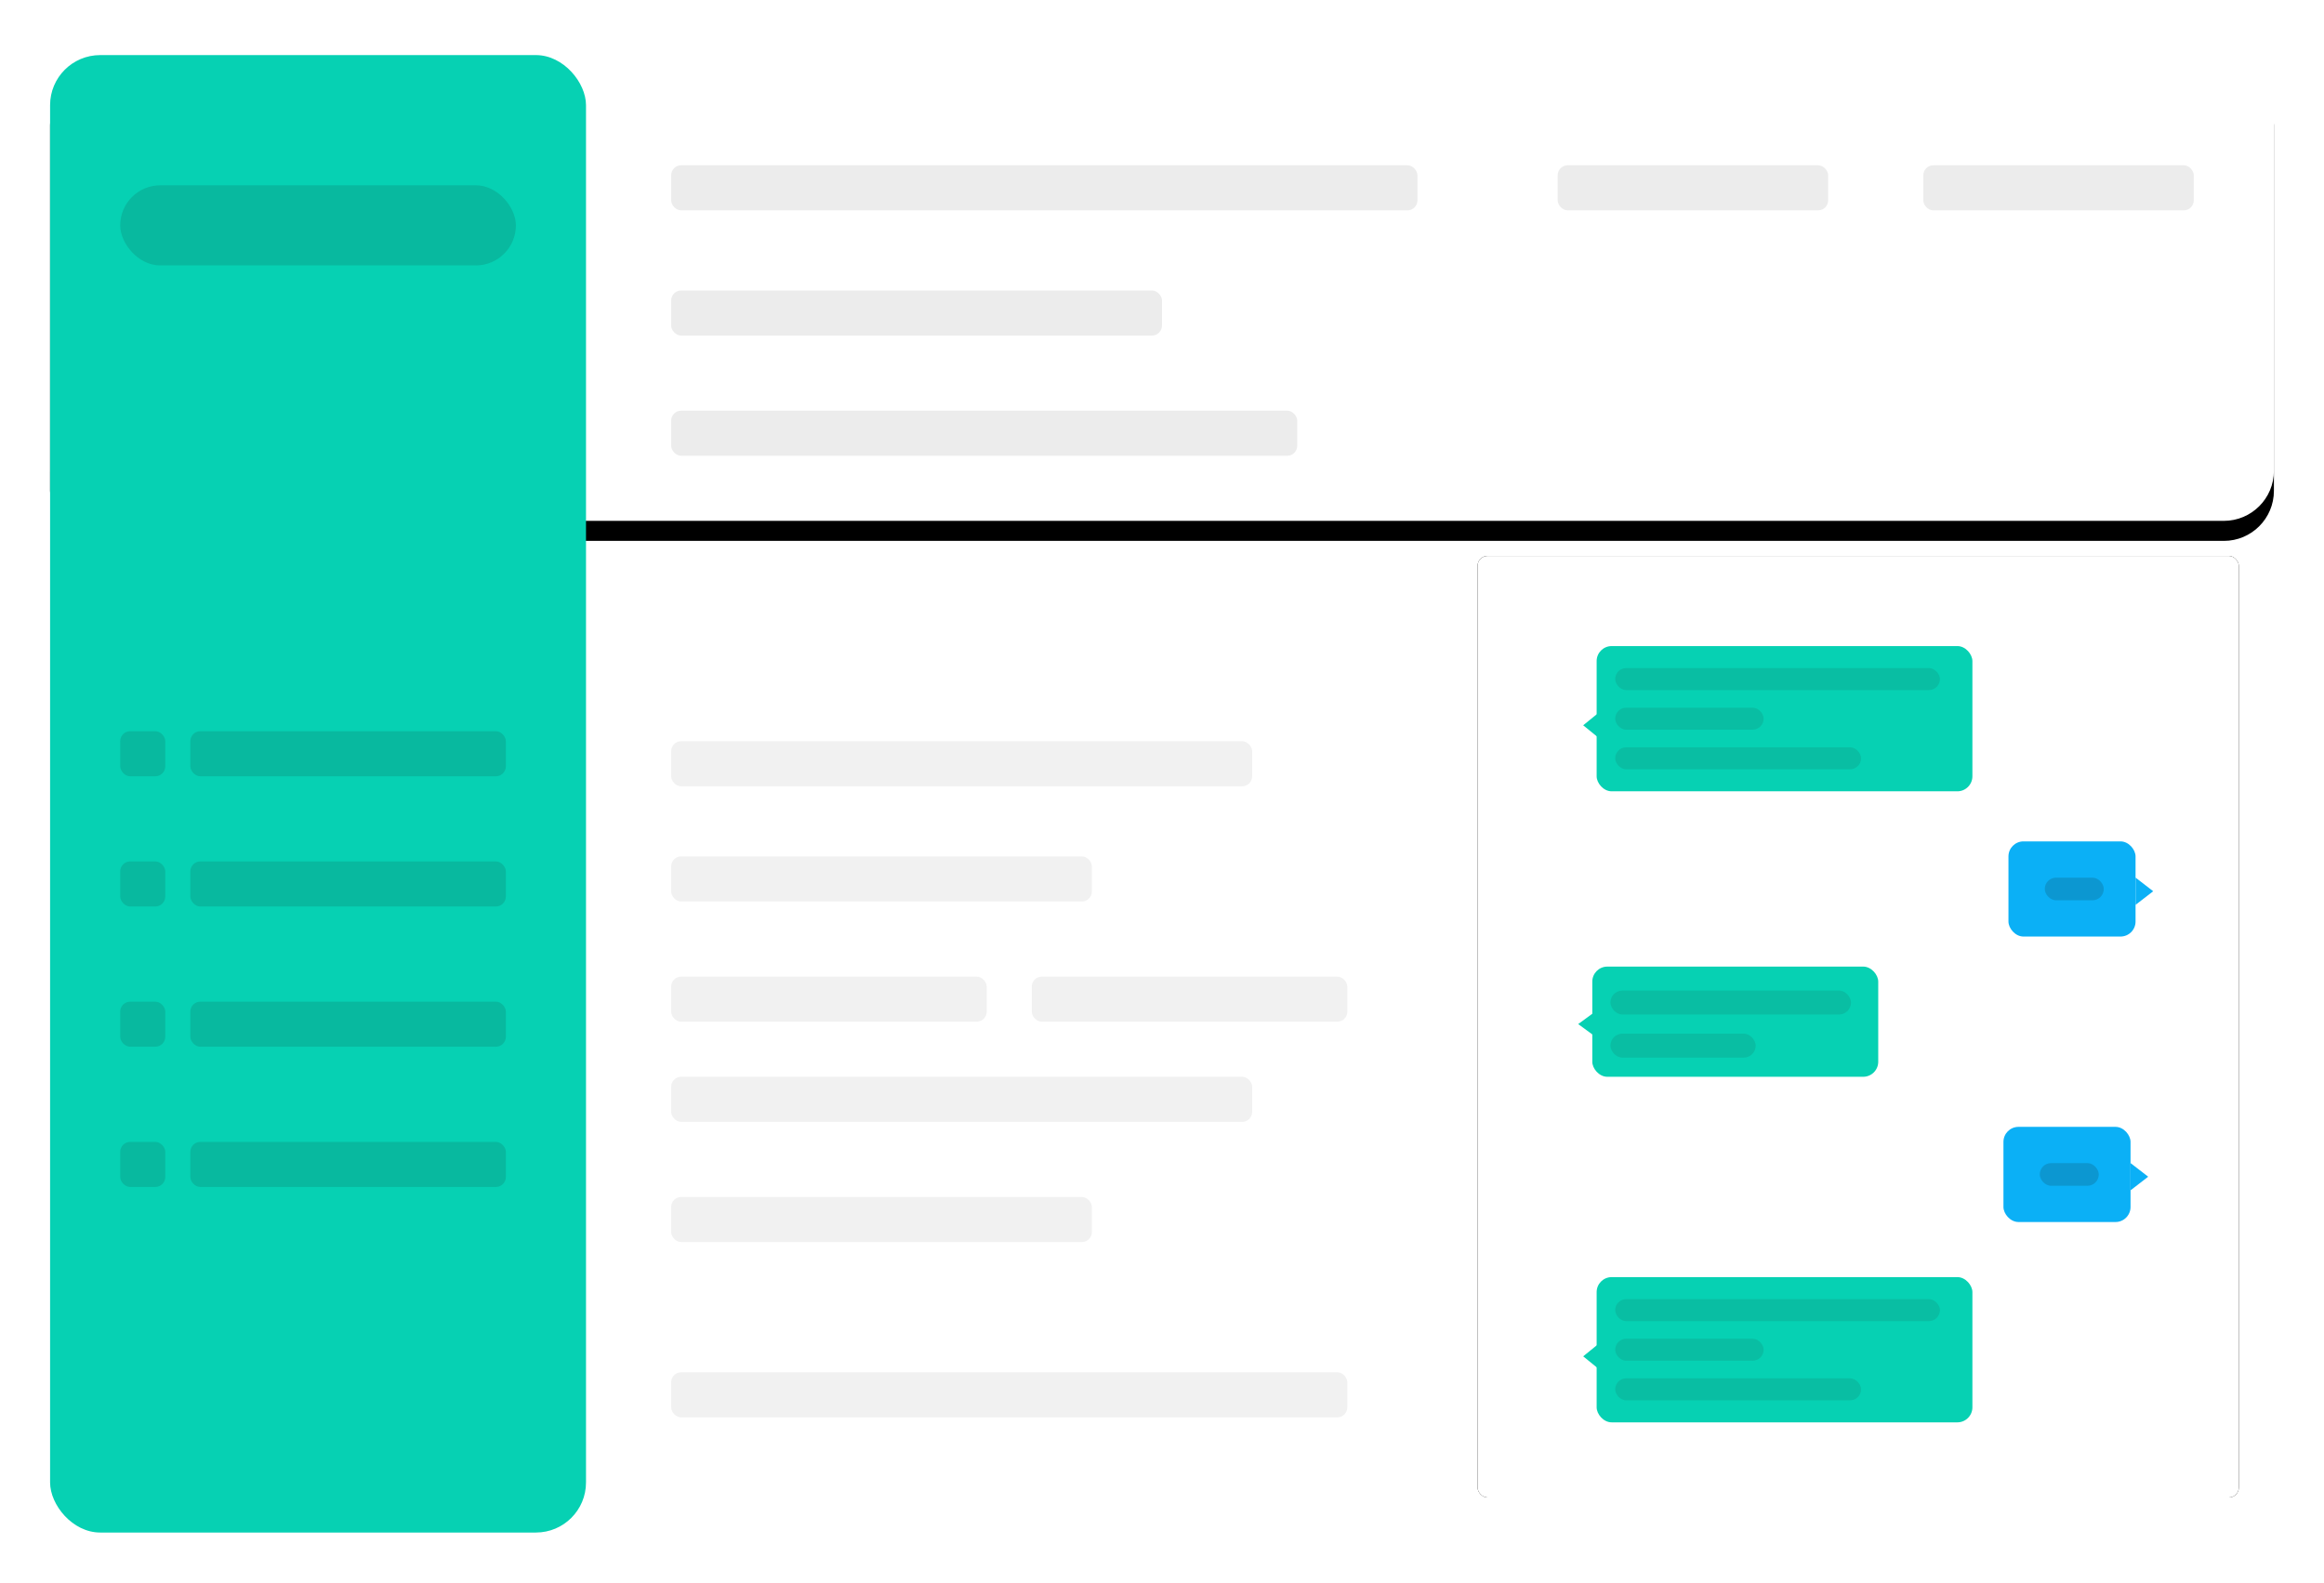 <?xml version="1.0" encoding="UTF-8"?>
<svg width="464px" height="316px" viewBox="0 0 464 316" version="1.1" xmlns="http://www.w3.org/2000/svg" xmlns:xlink="http://www.w3.org/1999/xlink">
    <!-- Generator: Sketch 41.2 (35397) - http://www.bohemiancoding.com/sketch -->
    <title>Icon_01_product</title>
    <desc>Created with Sketch.</desc>
    <defs>
        <filter x="-50%" y="-50%" width="200%" height="200%" filterUnits="objectBoundingBox" id="filter-1">
            <feOffset dx="0" dy="10" in="SourceAlpha" result="shadowOffsetOuter1"></feOffset>
            <feGaussianBlur stdDeviation="5" in="shadowOffsetOuter1" result="shadowBlurOuter1"></feGaussianBlur>
            <feColorMatrix values="0 0 0 0 0   0 0 0 0 0   0 0 0 0 0  0 0 0 0.2 0" type="matrix" in="shadowBlurOuter1" result="shadowMatrixOuter1"></feColorMatrix>
            <feMerge>
                <feMergeNode in="shadowMatrixOuter1"></feMergeNode>
                <feMergeNode in="SourceGraphic"></feMergeNode>
            </feMerge>
        </filter>
        <rect id="path-2" x="0" y="0" width="444" height="93" rx="10"></rect>
        <filter x="-50%" y="-50%" width="200%" height="200%" filterUnits="objectBoundingBox" id="filter-3">
            <feOffset dx="0" dy="4" in="SourceAlpha" result="shadowOffsetOuter1"></feOffset>
            <feGaussianBlur stdDeviation="2.5" in="shadowOffsetOuter1" result="shadowBlurOuter1"></feGaussianBlur>
            <feColorMatrix values="0 0 0 0 0   0 0 0 0 0   0 0 0 0 0  0 0 0 0.05 0" type="matrix" in="shadowBlurOuter1"></feColorMatrix>
        </filter>
        <rect id="path-4" x="285" y="100" width="152" height="188" rx="2"></rect>
        <filter x="-50%" y="-50%" width="200%" height="200%" filterUnits="objectBoundingBox" id="filter-5">
            <feOffset dx="0" dy="0" in="SourceAlpha" result="shadowOffsetOuter1"></feOffset>
            <feGaussianBlur stdDeviation="2.5" in="shadowOffsetOuter1" result="shadowBlurOuter1"></feGaussianBlur>
            <feColorMatrix values="0 0 0 0 0   0 0 0 0 0   0 0 0 0 0  0 0 0 0.05 0" type="matrix" in="shadowBlurOuter1"></feColorMatrix>
        </filter>
        <filter x="-50%" y="-50%" width="200%" height="200%" filterUnits="objectBoundingBox" id="filter-6">
            <feOffset dx="2" dy="2" in="SourceAlpha" result="shadowOffsetOuter1"></feOffset>
            <feGaussianBlur stdDeviation="2.5" in="shadowOffsetOuter1" result="shadowBlurOuter1"></feGaussianBlur>
            <feColorMatrix values="0 0 0 0 0   0 0 0 0 0   0 0 0 0 0  0 0 0 0.1 0" type="matrix" in="shadowBlurOuter1" result="shadowMatrixOuter1"></feColorMatrix>
            <feMerge>
                <feMergeNode in="shadowMatrixOuter1"></feMergeNode>
                <feMergeNode in="SourceGraphic"></feMergeNode>
            </feMerge>
        </filter>
        <filter x="-50%" y="-50%" width="200%" height="200%" filterUnits="objectBoundingBox" id="filter-7">
            <feOffset dx="2" dy="2" in="SourceAlpha" result="shadowOffsetOuter1"></feOffset>
            <feGaussianBlur stdDeviation="2.5" in="shadowOffsetOuter1" result="shadowBlurOuter1"></feGaussianBlur>
            <feColorMatrix values="0 0 0 0 0   0 0 0 0 0   0 0 0 0 0  0 0 0 0.1 0" type="matrix" in="shadowBlurOuter1" result="shadowMatrixOuter1"></feColorMatrix>
            <feMerge>
                <feMergeNode in="shadowMatrixOuter1"></feMergeNode>
                <feMergeNode in="SourceGraphic"></feMergeNode>
            </feMerge>
        </filter>
        <filter x="-50%" y="-50%" width="200%" height="200%" filterUnits="objectBoundingBox" id="filter-8">
            <feOffset dx="2" dy="2" in="SourceAlpha" result="shadowOffsetOuter1"></feOffset>
            <feGaussianBlur stdDeviation="2.5" in="shadowOffsetOuter1" result="shadowBlurOuter1"></feGaussianBlur>
            <feColorMatrix values="0 0 0 0 0   0 0 0 0 0   0 0 0 0 0  0 0 0 0.1 0" type="matrix" in="shadowBlurOuter1" result="shadowMatrixOuter1"></feColorMatrix>
            <feMerge>
                <feMergeNode in="shadowMatrixOuter1"></feMergeNode>
                <feMergeNode in="SourceGraphic"></feMergeNode>
            </feMerge>
        </filter>
        <filter x="-50%" y="-50%" width="200%" height="200%" filterUnits="objectBoundingBox" id="filter-9">
            <feOffset dx="2" dy="2" in="SourceAlpha" result="shadowOffsetOuter1"></feOffset>
            <feGaussianBlur stdDeviation="2.5" in="shadowOffsetOuter1" result="shadowBlurOuter1"></feGaussianBlur>
            <feColorMatrix values="0 0 0 0 0   0 0 0 0 0   0 0 0 0 0  0 0 0 0.1 0" type="matrix" in="shadowBlurOuter1" result="shadowMatrixOuter1"></feColorMatrix>
            <feMerge>
                <feMergeNode in="shadowMatrixOuter1"></feMergeNode>
                <feMergeNode in="SourceGraphic"></feMergeNode>
            </feMerge>
        </filter>
        <filter x="-50%" y="-50%" width="200%" height="200%" filterUnits="objectBoundingBox" id="filter-10">
            <feOffset dx="2" dy="2" in="SourceAlpha" result="shadowOffsetOuter1"></feOffset>
            <feGaussianBlur stdDeviation="2.5" in="shadowOffsetOuter1" result="shadowBlurOuter1"></feGaussianBlur>
            <feColorMatrix values="0 0 0 0 0   0 0 0 0 0   0 0 0 0 0  0 0 0 0.1 0" type="matrix" in="shadowBlurOuter1" result="shadowMatrixOuter1"></feColorMatrix>
            <feMerge>
                <feMergeNode in="shadowMatrixOuter1"></feMergeNode>
                <feMergeNode in="SourceGraphic"></feMergeNode>
            </feMerge>
        </filter>
    </defs>
    <g id="Website" stroke="none" stroke-width="1" fill="none" fill-rule="evenodd">
        <g id="Product" transform="translate(-140, -904)">
            <g id="Section-01" transform="translate(150, 850)">
                <g id="Icon_01_product" filter="url(#filter-1)" transform="translate(0, 55)">
                    <rect id="Rectangle-8-Copy-2" fill="#FFFFFF" x="0" y="0" width="444" height="295" rx="10"></rect>
                    <g id="Rectangle-8-Copy-2">
                        <use fill="black" fill-opacity="1" filter="url(#filter-3)" xlink:href="#path-2"></use>
                        <use fill="#FFFFFF" fill-rule="evenodd" xlink:href="#path-2"></use>
                    </g>
                    <rect id="Rectangle-8-Copy-2" fill="#06D1B3" x="0" y="0" width="107" height="295" rx="10"></rect>
                    <rect id="Rectangle-15" fill="#08B99F" x="14" y="26" width="79" height="16" rx="8"></rect>
                    <rect id="Rectangle-15" fill="#08B99F" x="14" y="135" width="9" height="9" rx="2"></rect>
                    <rect id="Rectangle-15" fill="#08B99F" x="28" y="135" width="63" height="9" rx="2"></rect>
                    <rect id="Rectangle-15" fill="#08B99F" x="14" y="161" width="9" height="9" rx="2"></rect>
                    <rect id="Rectangle-15" fill="#08B99F" x="28" y="161" width="63" height="9" rx="2"></rect>
                    <rect id="Rectangle-15" fill="#08B99F" x="14" y="189" width="9" height="9" rx="2"></rect>
                    <rect id="Rectangle-15" fill="#08B99F" x="28" y="189" width="63" height="9" rx="2"></rect>
                    <rect id="Rectangle-15" fill="#08B99F" x="14" y="217" width="9" height="9" rx="2"></rect>
                    <rect id="Rectangle-15" fill="#08B99F" x="28" y="217" width="63" height="9" rx="2"></rect>
                    <g id="Rectangle-16-Copy">
                        <use fill="black" fill-opacity="1" filter="url(#filter-5)" xlink:href="#path-4"></use>
                        <use fill="#FFFFFF" fill-rule="evenodd" xlink:href="#path-4"></use>
                    </g>
                    <g id="Group-4" filter="url(#filter-6)" transform="translate(304, 116)">
                        <rect id="Rectangle-4" fill="#06D1B3" x="2.779" y="0" width="75.022" height="29" rx="3"></rect>
                        <rect id="Rectangle-6" fill="#09BEA3" x="6.483" y="4.394" width="64.834" height="4.394" rx="2.197"></rect>
                        <rect id="Rectangle-6-Copy" fill="#09BEA3" x="6.483" y="12.303" width="29.638" height="4.394" rx="2.197"></rect>
                        <rect id="Rectangle-6-Copy-2" fill="#09BEA3" x="6.483" y="20.212" width="49.089" height="4.394" rx="2.197"></rect>
                        <polygon id="Triangle" fill="#06D1B3" transform="translate(1.802, 15.818) rotate(-270) translate(-1.802, -15.818) " points="-0.977 14.109 4.58 14.109 1.802 17.528"></polygon>
                    </g>
                    <g id="Group-4" filter="url(#filter-7)" transform="translate(304, 242)">
                        <rect id="Rectangle-4" fill="#06D1B3" x="2.779" y="0" width="75.022" height="29" rx="3"></rect>
                        <rect id="Rectangle-6" fill="#09BEA3" x="6.483" y="4.394" width="64.834" height="4.394" rx="2.197"></rect>
                        <rect id="Rectangle-6-Copy" fill="#09BEA3" x="6.483" y="12.303" width="29.638" height="4.394" rx="2.197"></rect>
                        <rect id="Rectangle-6-Copy-2" fill="#09BEA3" x="6.483" y="20.212" width="49.089" height="4.394" rx="2.197"></rect>
                        <polygon id="Triangle" fill="#06D1B3" transform="translate(1.802, 15.818) rotate(-270) translate(-1.802, -15.818) " points="-0.977 14.109 4.58 14.109 1.802 17.528"></polygon>
                    </g>
                    <g id="Group-4-Copy-7" filter="url(#filter-8)" transform="translate(303, 180)">
                        <rect id="Rectangle-4" fill="#06D1B3" x="2.911" y="0" width="57.089" height="22" rx="3"></rect>
                        <rect id="Rectangle-6" fill="#09BEA3" x="6.535" y="4.783" width="48.028" height="4.783" rx="2.391"></rect>
                        <rect id="Rectangle-6-Copy" fill="#09BEA3" x="6.535" y="13.391" width="28.998" height="4.783" rx="2.391"></rect>
                        <polygon id="Triangle" fill="#06D1B3" transform="translate(1.955, 11.478) rotate(-270) translate(-1.955, -11.478) " points="-0.764 9.618 4.673 9.618 1.955 13.339"></polygon>
                    </g>
                    <g id="Group-4-Copy" filter="url(#filter-9)" transform="translate(389, 155)">
                        <rect id="Rectangle-4" fill="#0BB0F6" x="0" y="0" width="25.375" height="19" rx="3"></rect>
                        <rect id="Rectangle-6" fill="#0C97D1" x="7.25" y="7.238" width="11.781" height="4.524" rx="2.262"></rect>
                        <polygon id="Triangle" fill="#0BB0F6" transform="translate(27.138, 9.952) rotate(-90) translate(-27.138, -9.952) " points="24.419 8.192 29.857 8.192 27.138 11.712"></polygon>
                    </g>
                    <g id="Group-4-Copy-8" filter="url(#filter-10)" transform="translate(388, 212)">
                        <rect id="Rectangle-4" fill="#0BB0F6" x="0" y="0" width="25.375" height="19" rx="3"></rect>
                        <rect id="Rectangle-6" fill="#0C97D1" x="7.25" y="7.238" width="11.781" height="4.524" rx="2.262"></rect>
                        <polygon id="Triangle" fill="#0BB0F6" transform="translate(27.138, 9.952) rotate(-90) translate(-27.138, -9.952) " points="24.419 8.192 29.857 8.192 27.138 11.712"></polygon>
                    </g>
                    <rect id="Rectangle-15-Copy-11" fill="#ECECEC" x="124" y="22" width="149" height="9" rx="2"></rect>
                    <rect id="Rectangle-15-Copy-13" fill="#ECECEC" x="301" y="22" width="54" height="9" rx="2"></rect>
                    <rect id="Rectangle-15-Copy-13" fill="#ECECEC" x="374" y="22" width="54" height="9" rx="2"></rect>
                    <rect id="Rectangle-15-Copy-13" fill="#ECECEC" x="124" y="71" width="125" height="9" rx="2"></rect>
                    <rect id="Rectangle-15-Copy-12" fill="#ECECEC" x="124" y="47" width="98" height="9" rx="2"></rect>
                    <rect id="Rectangle-15-Copy-6" fill="#F1F1F1" x="124" y="184" width="63" height="9" rx="2"></rect>
                    <rect id="Rectangle-15-Copy-4" fill="#F1F1F1" x="124" y="137" width="116" height="9" rx="2"></rect>
                    <rect id="Rectangle-15-Copy-7" fill="#F1F1F1" x="124" y="204" width="116" height="9" rx="2"></rect>
                    <rect id="Rectangle-15-Copy-5" fill="#F1F1F1" x="124" y="160" width="84" height="9" rx="2"></rect>
                    <rect id="Rectangle-15-Copy-8" fill="#F1F1F1" x="124" y="228" width="84" height="9" rx="2"></rect>
                    <rect id="Rectangle-15-Copy-10" fill="#F1F1F1" x="124" y="263" width="135" height="9" rx="2"></rect>
                    <rect id="Rectangle-15-Copy-9" fill="#F1F1F1" x="196" y="184" width="63" height="9" rx="2"></rect>
                </g>
            </g>
        </g>
    </g>
</svg>